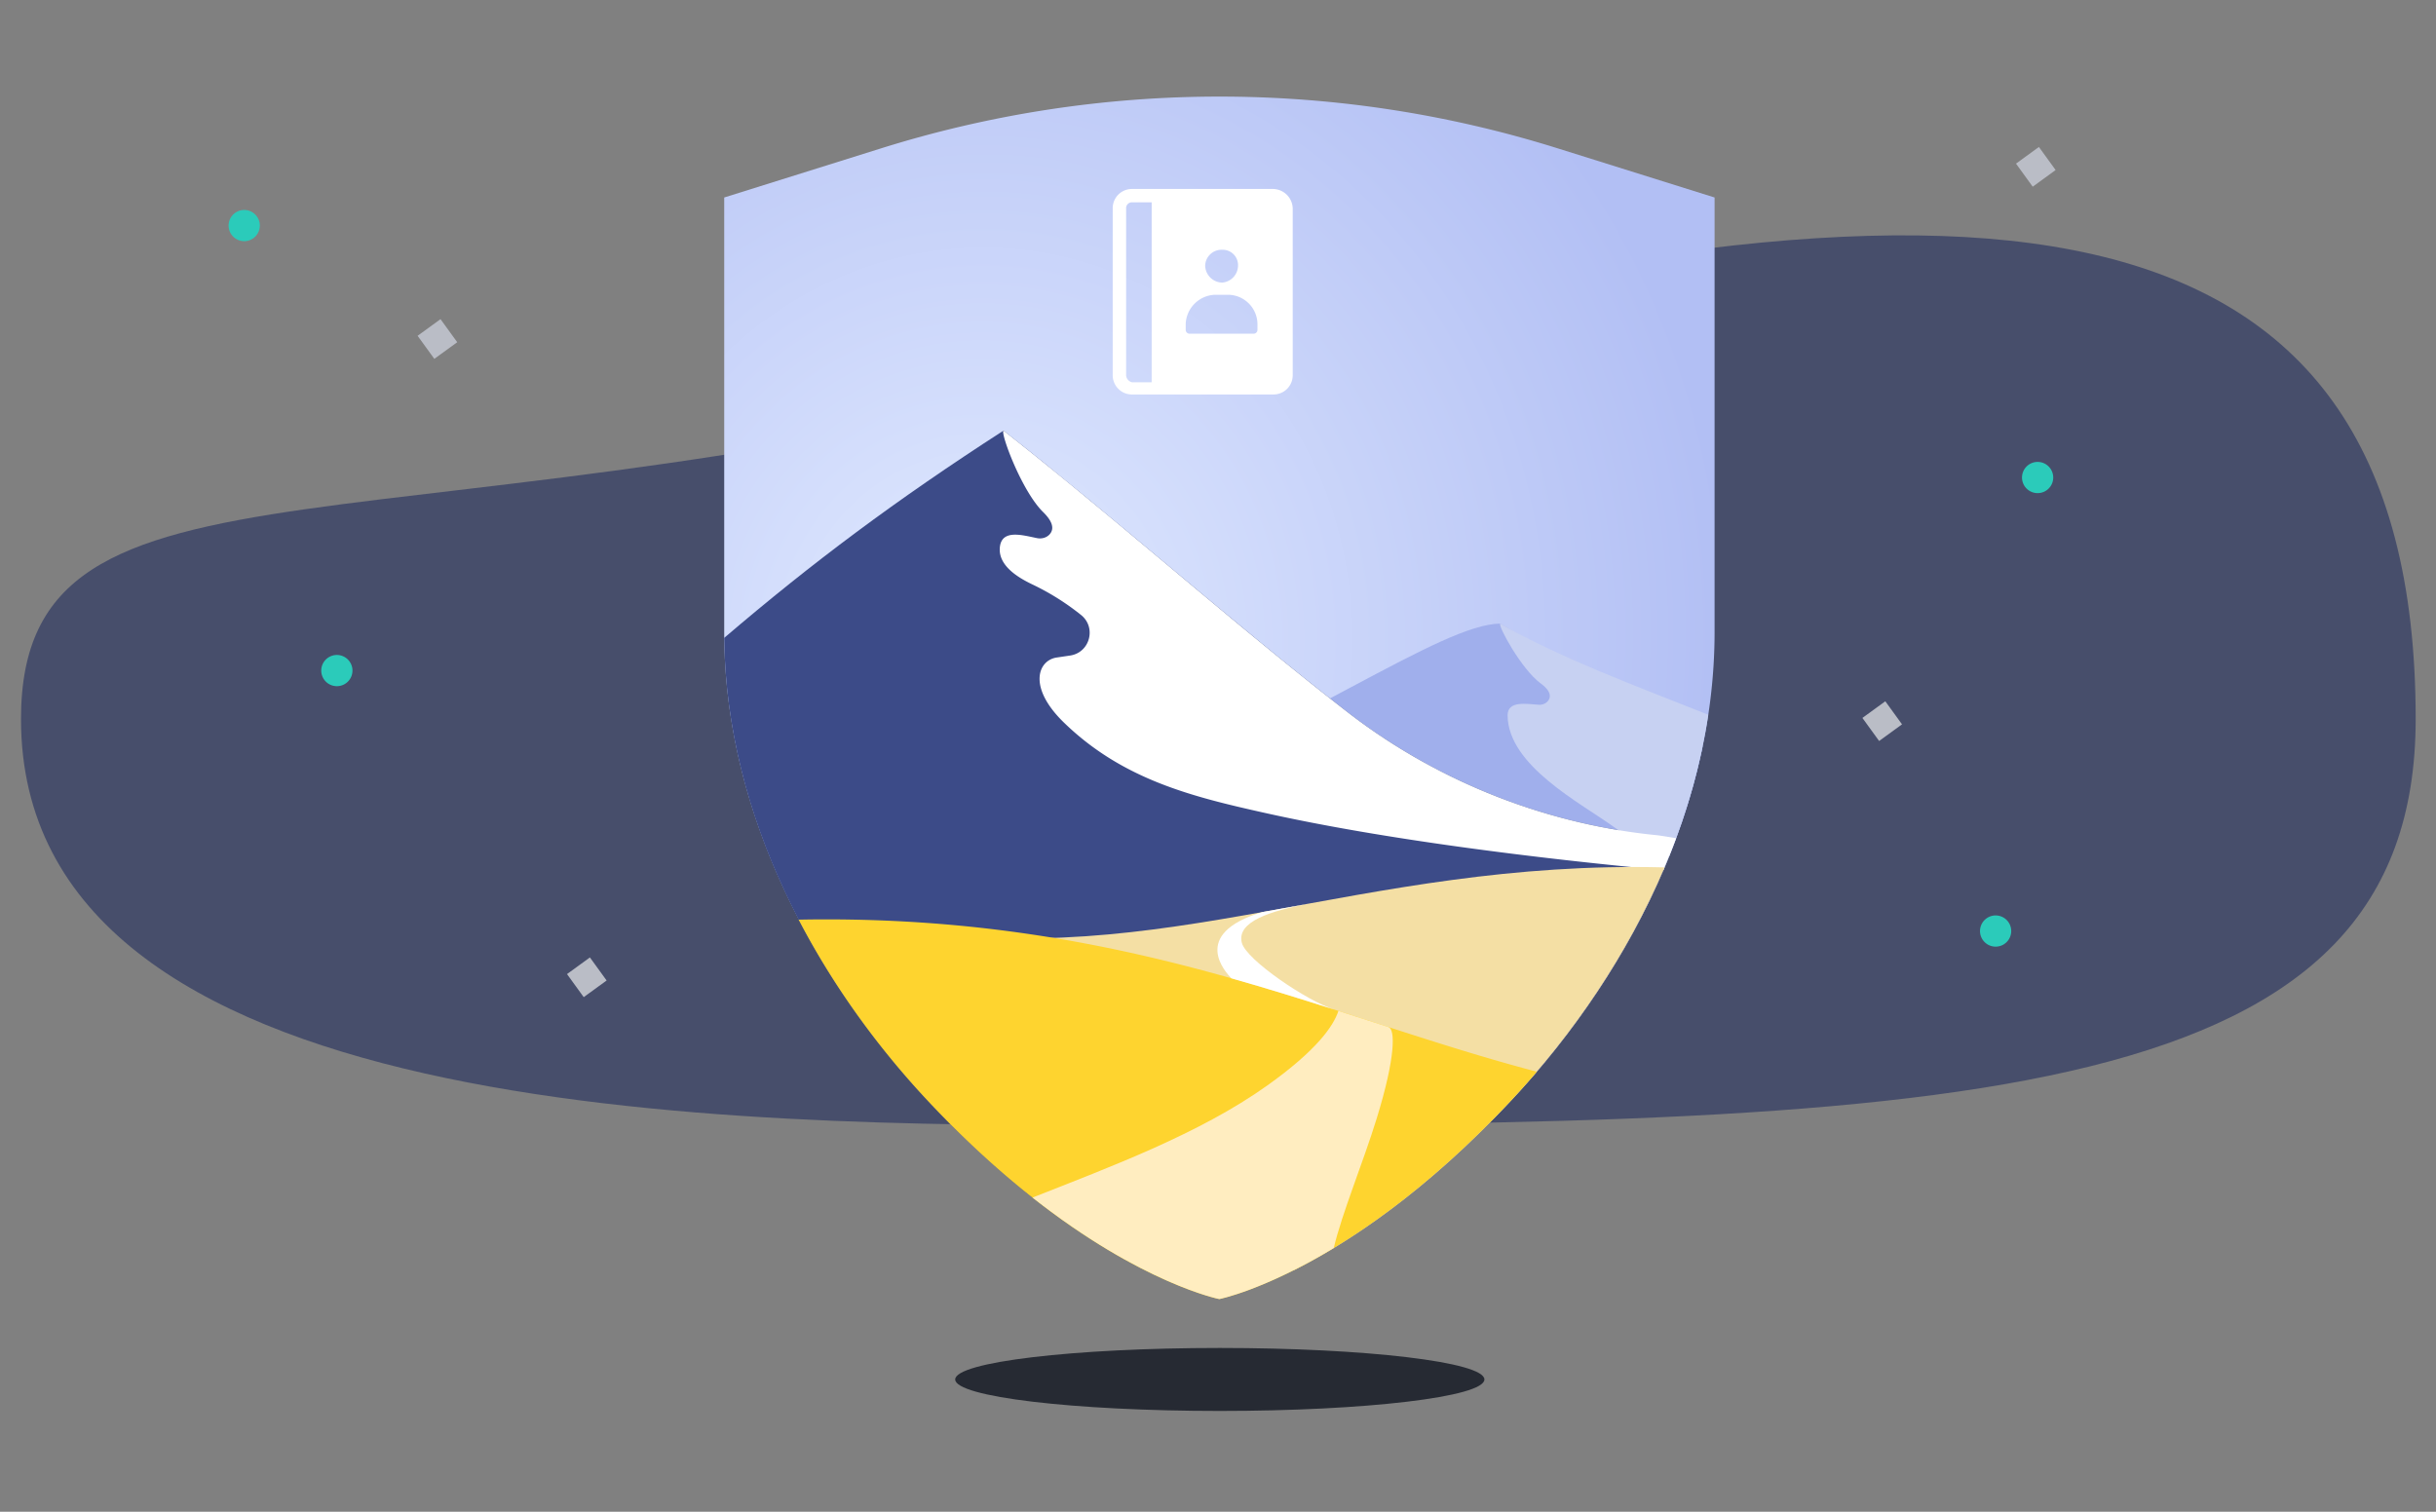 <svg xmlns="http://www.w3.org/2000/svg" width="580" height="360" fill="none">
  <rect width="100%" height="100%" fill="#808080" stroke="none"/>
  <defs/>
  <path fill="#474E6B" d="M575.162 171.22c0 91.485-104.424 96.78-306.172 96.78C173.344 268 5 267.272 5 171.22 5 102 93.933 135.757 281.182 85.379 468.43 35 575.162 41 575.162 171.22z"/>
  <path fill="#2BCBBA" fill-rule="evenodd" d="M55.884 50.768a3.716 3.716 0 114.524 5.897 3.716 3.716 0 01-4.524-5.897z" clip-rule="evenodd"/>
  <path fill="#BABDC6" fill-rule="evenodd" d="M99.43 79.966L104.884 76l3.979 5.493-5.454 3.965-3.98-5.492zM480 38.966L485.455 35l3.978 5.493-5.453 3.965-3.98-5.492zM443.43 170.966l5.454-3.966 3.979 5.493-5.454 3.965-3.979-5.492zM135 231.966l5.455-3.966 3.978 5.493-5.453 3.965-3.98-5.492z" clip-rule="evenodd"/>
  <path fill="#2BCBBA" fill-rule="evenodd" d="M473.558 218.358a3.715 3.715 0 113.178 6.717 3.715 3.715 0 01-3.178-6.717zM483.558 110.358a3.715 3.715 0 113.178 6.717 3.715 3.715 0 01-3.178-6.717zM78.558 156.358a3.716 3.716 0 113.178 6.717 3.716 3.716 0 01-3.178-6.717z" clip-rule="evenodd"/>
  <ellipse cx="290.43" cy="328.5" fill="#262A33" rx="63" ry="7.5"/>
  <path fill="url(#paint0_radial)" fill-rule="evenodd" d="M290.333 309.23s-31.053-6.091-69.729-47.56c-26.304-28.203-48.172-67.929-48.172-111.161V47.029l37.378-11.711a269.35 269.35 0 01161.046 0l37.378 11.711v103.48c0 43.232-21.868 82.958-48.172 111.161-38.676 41.469-69.729 47.56-69.729 47.56z" clip-rule="evenodd"/>
  <path fill="#A0AFEC" fill-rule="evenodd" d="M254.24 196.218l50.306 73.454c-4.227 10.455-1.218 22.551 5.499 31.786 12.643-6.642 30.328-18.57 49.995-39.657 20.68-22.174 38.613-51.472 45.338-83.995-16.108-9.87-32.282-20.133-48.192-29.312-14.186.233-46.175 24.262-102.946 47.724z" clip-rule="evenodd"/>
  <path fill="#3C4B88" fill-rule="evenodd" d="M290.312 309.361s31.053-6.091 69.729-47.56c15.95-17.102 30.259-38.445 39.061-62.233-1.446-.362-2.988-.515-4.466-.659-26.793-2.624-52.782-12.982-74.035-29.506-27.196-21.145-54.578-45.577-81.666-66.861-25.677 16.574-45.455 31.37-66.505 49.359.421 42.742 22.106 81.971 48.153 109.9 38.676 41.469 69.729 47.56 69.729 47.56z" clip-rule="evenodd"/>
  <path fill="#C7D1F2" fill-rule="evenodd" d="M357.186 148.494c-.576.489 5.027 10.854 9.619 14.233 1.304.96 2.833 2.421 1.929 3.948-.471.796-1.401 1.204-2.323 1.153-2.855-.157-7.496-1.096-7.458 2.562.128 12.003 17.536 20.896 25.315 26.558 3.855 2.805 8.361 5.094 13.159 6.96 4.333-10.752 7.561-22.039 9.306-33.694-17.363-6.914-35.443-13.583-49.547-21.72z" clip-rule="evenodd"/>
  <path fill="#fff" fill-rule="evenodd" d="M394.636 198.909c-26.793-2.624-52.782-12.981-74.035-29.505-27.197-21.147-54.58-45.58-81.67-66.865-.802.503 4.299 14.349 9.389 19.356 1.445 1.422 3.081 3.507 1.687 5.239-.725.902-1.95 1.242-3.086 1.015-3.51-.703-8.536-2.237-8.873 2.332-.339 4.578 5.097 7.423 7.9 8.765a59.24 59.24 0 0111.446 7.205c3.718 2.98 2.103 8.962-2.611 9.658l-3.187.471c-4.466.66-6.956 7.045 1.679 15.45 14.039 13.661 30.651 17.711 48.012 21.582 28.211 6.292 64.749 10.804 94.762 13.608a163.493 163.493 0 003.038-7.614c-2.388-.4-3.992-.652-4.451-.697z" clip-rule="evenodd"/>
  <path fill="#F4DFA4" fill-rule="evenodd" d="M360.041 261.802c14.371-15.409 27.408-34.262 36.289-55.243-72.81-1.866-120.052 25.14-182.394 14.349 0 0 57.166 54.905 94.021 81.625 12.744-6.398 31.31-18.457 52.084-40.731z" clip-rule="evenodd"/>
  <path fill="#FED42F" fill-rule="evenodd" d="M290.311 309.361s31.053-6.091 69.729-47.559a203.085 203.085 0 005.869-6.588c-49.408-12.939-95.744-36.547-170.537-36.271-1.808.006-3.541.029-5.216.066 8.337 16.011 18.96 30.497 30.426 42.793 38.676 41.468 69.729 47.559 69.729 47.559z" clip-rule="evenodd"/>
  <path fill="#FFEDC0" fill-rule="evenodd" d="M301.758 258.478c-16.187 11.536-37.378 19.381-55.928 26.71 26.091 20.548 44.481 24.173 44.481 24.173s10.658-2.102 27.25-12.16c2.006-8.443 6.926-20.163 10.217-30.826 4.596-14.891 4.4-21.279 2.818-21.79-3.942-1.273-7.914-2.561-11.928-3.847-1.195 3.669-5.264 9.44-16.91 17.74z" clip-rule="evenodd"/>
  <path fill="#fff" fill-rule="evenodd" d="M295.675 224.52c-1.33-5.101 7.055-7.619 15.67-9.261l-10.816 1.942c-17.496 5.282-8.456 14.574-7.359 15.769 8.458 2.392 16.62 4.928 24.603 7.482-6.479-2-21.034-11.854-22.098-15.932z" clip-rule="evenodd"/>
  <path fill="#fff" d="M303.155 45h-33.591a4.576 4.576 0 00-4.634 4.517v39.79a4.578 4.578 0 004.516 4.634h33.71a4.576 4.576 0 004.634-4.516v-39.79A4.766 4.766 0 00303.155 45zm-12.177 14.48h.021a3.651 3.651 0 013.77 3.528v.236a4.098 4.098 0 01-3.765 4.053 4.143 4.143 0 01-4.059-4.053 3.902 3.902 0 014.031-3.765h.002zm-16.775 31.564h-4.633a1.832 1.832 0 01-1.452-1.737h.007V49.634a1.367 1.367 0 011.455-1.452h4.627l-.004 42.862zM299.396 78.6a.926.926 0 01-.869.87H283.18a.924.924 0 01-.869-.87v-1.452a7.236 7.236 0 016.95-6.95h3.185a7.046 7.046 0 016.95 6.95V78.6z"/>
  <defs>
    <radialGradient id="paint0_radial" cx="0" cy="0" r="1" gradientTransform="rotate(97.96 49.018 177.909) scale(191.018 179.986)" gradientUnits="userSpaceOnUse">
      <stop stop-color="#E1EAFF"/>
      <stop offset="1" stop-color="#B2BFF4"/>
    </radialGradient>
  </defs>
</svg>
